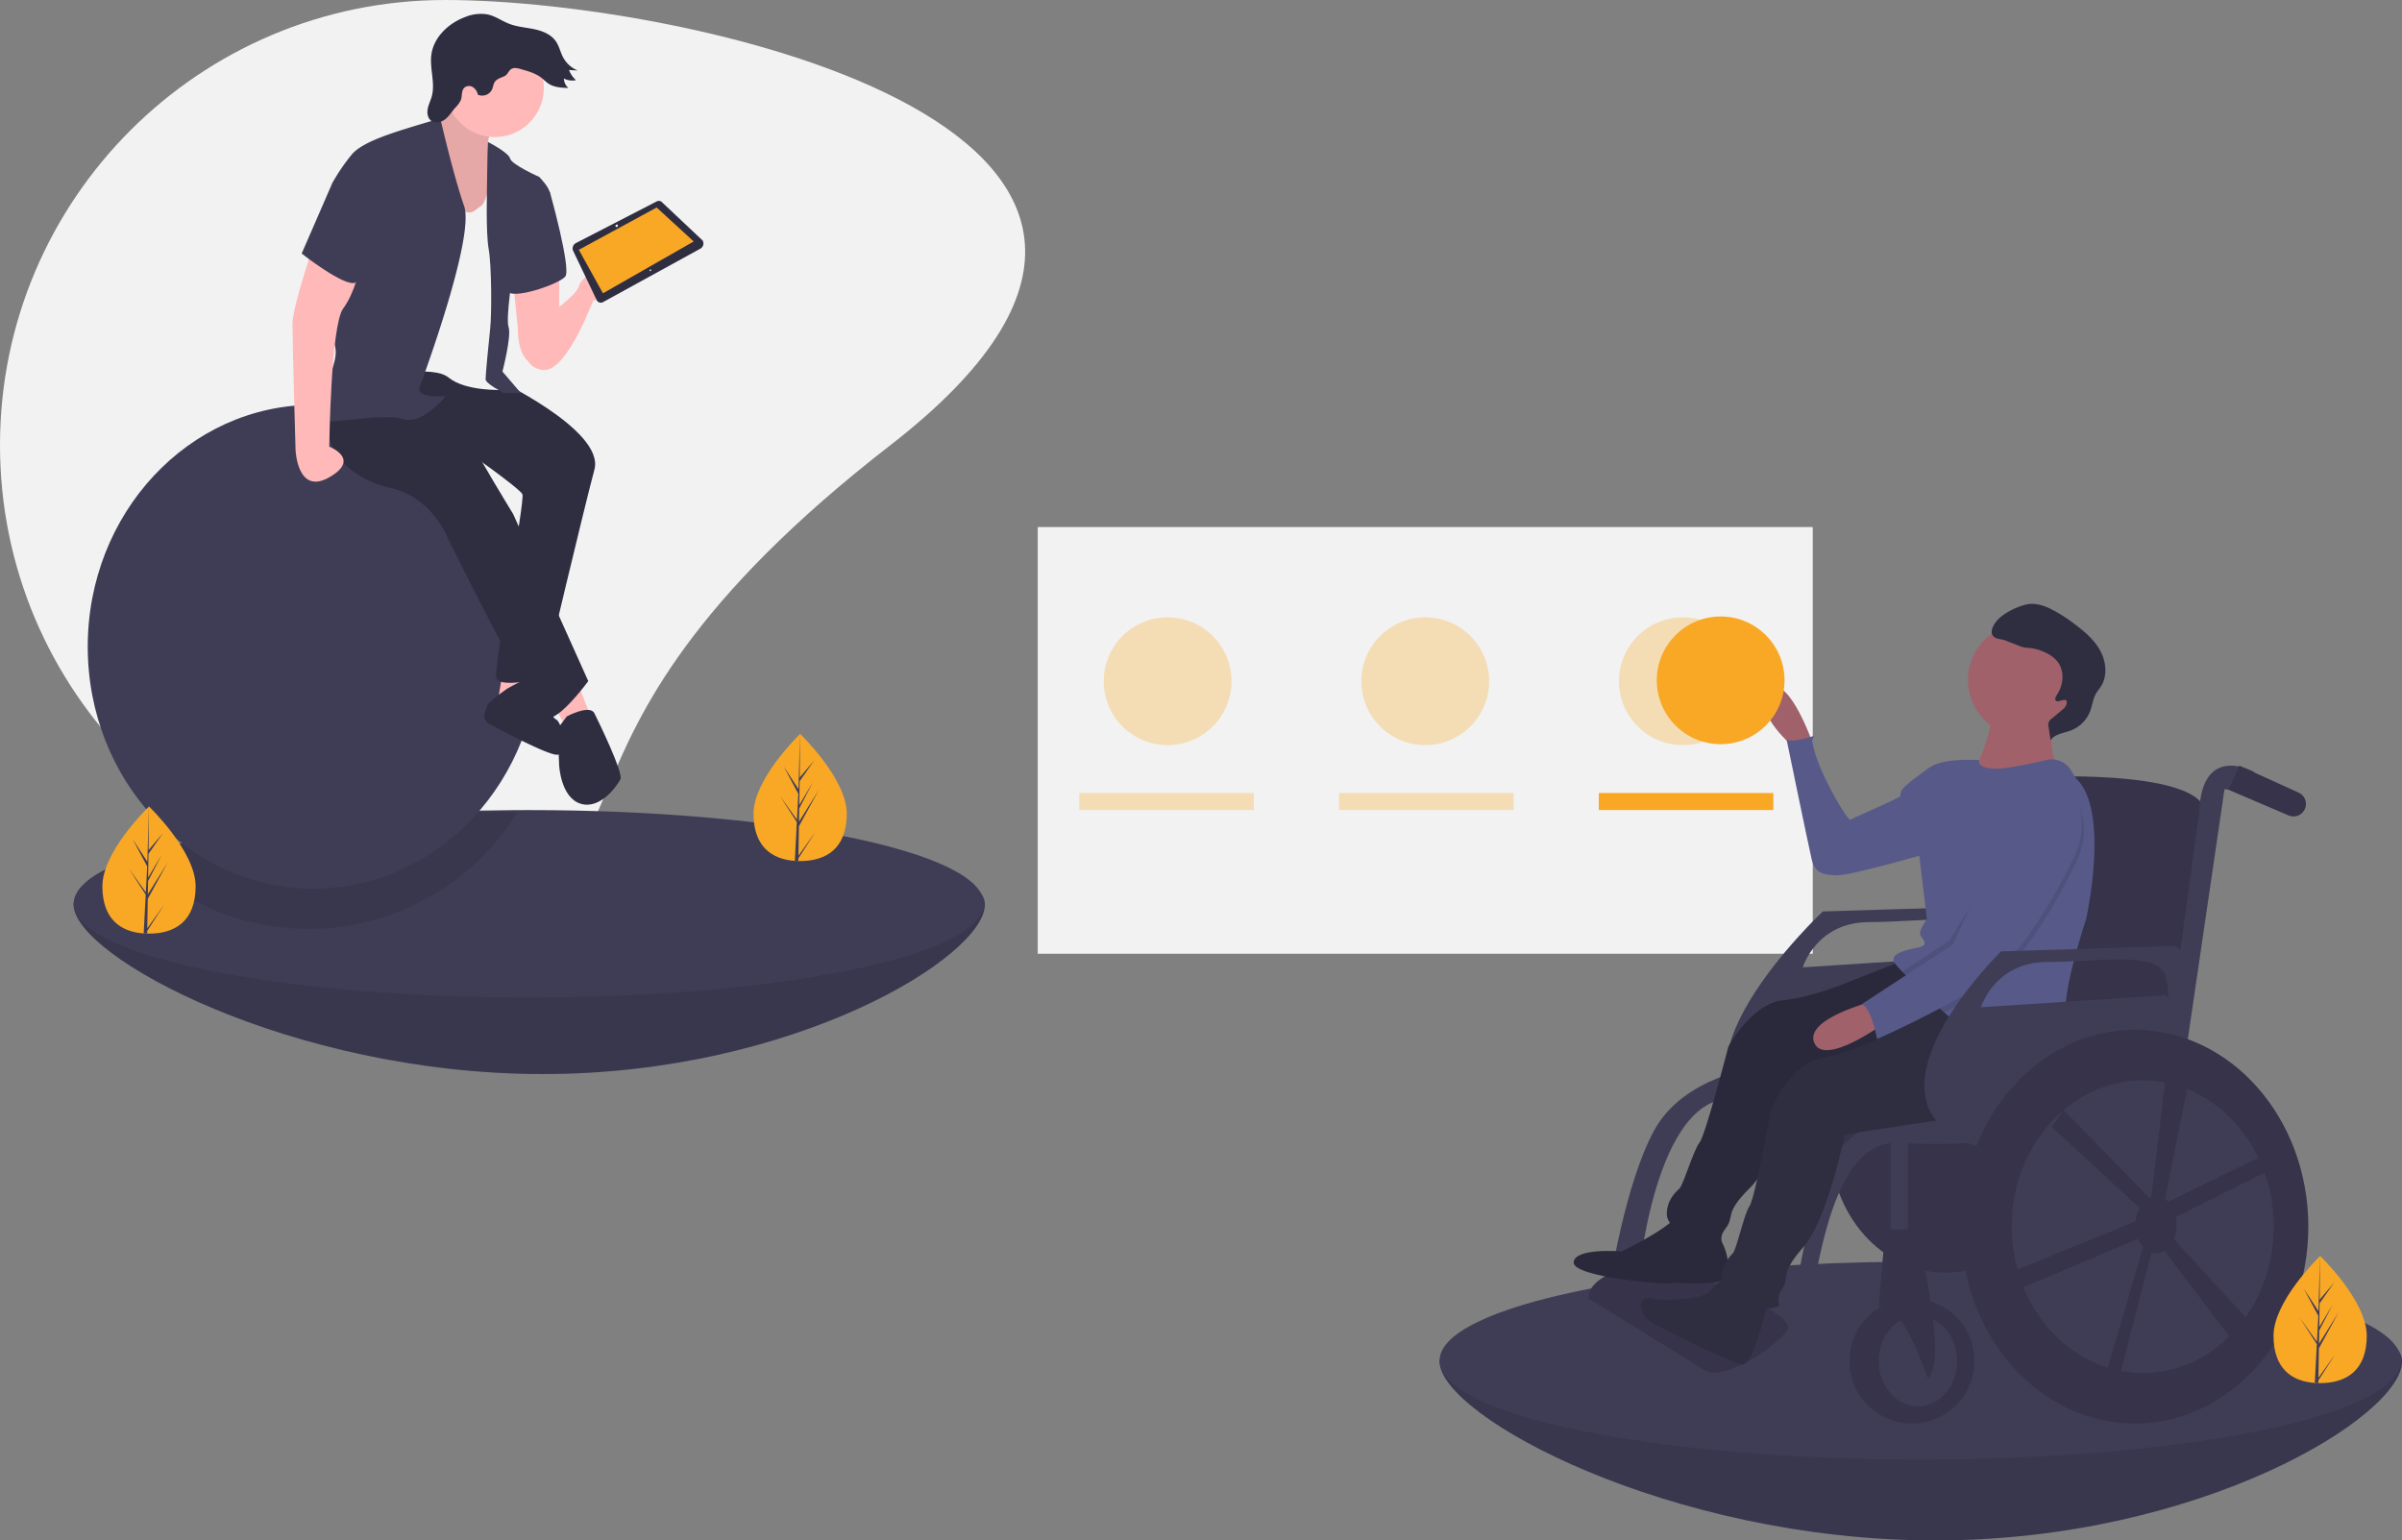 <svg id="a3a13504-18ee-4099-a22c-5e563c906cad" data-name="Layer 1" xmlns="http://www.w3.org/2000/svg" width="1191.523" height="764.215" viewBox="0 0 1191.523 764.215"><rect x="0" y="0" width="1191.523" height="764.215" fill="#808080" stroke="none"/><title>collab</title><path d="M445.925,288.736c-199.277,154.418-98.875,220.843-220.843,220.843s-220.843-98.875-220.843-220.843,98.875-220.843,220.843-220.843S645.202,134.318,445.925,288.736Z" transform="translate(-4.238 -67.892)" fill="#f2f2f2"/><path d="M492.762,516.736c0,25.665-94.571,84-219.25,84s-232.75-58.335-232.75-84c0-6.419,10.586,1.552,22-4,33.23-16.193,112.464-4.257,202.395-4.923q4.162-.038,8.355-.038C398.191,507.775,492.762,491.071,492.762,516.736Z" transform="translate(-4.238 -67.892)" fill="#3f3d56"/><path d="M492.762,516.736c0,25.665-94.571,84-219.25,84s-232.75-58.335-232.75-84c0-6.419,10.586,1.552,22-4,33.23-16.193,112.464-4.257,202.395-4.923q4.162-.038,8.355-.038C398.191,507.775,492.762,491.071,492.762,516.736Z" transform="translate(-4.238 -67.892)" opacity="0.1"/><path d="M492.262,516.256c0,25.665-101.071,46.48-225.75,46.48s-225.75-20.816-225.75-46.48c0-6.419,6.308-12.525,17.722-18.077,33.23-16.193,109.742-27.7,199.673-28.366q4.162-.038,8.355-.038C391.191,469.775,492.262,490.591,492.262,516.256Z" transform="translate(-4.238 -67.892)" fill="#3f3d56"/><path d="M260.842,470.766a121.496,121.496,0,0,1-189.28,22.58C103.062,480.456,175.592,471.296,260.842,470.766Z" transform="translate(-4.238 -67.892)" opacity="0.1"/><ellipse cx="155.523" cy="320.843" rx="112" ry="120" fill="#3f3d56"/><path d="M281.61,202.806v28.131l-14.445,16.726s-6.082-2.281-6.082-17.487l-2.281-22.048Z" transform="translate(-4.238 -67.892)" fill="#ffb9b9"/><path d="M267.164,230.937s23.569-15.966,24.329-21.288,34.213-29.651,28.891-14.445-22.048,22.048-22.048,22.048-12.925,34.973-24.329,34.213S262.603,236.259,267.164,230.937Z" transform="translate(-4.238 -67.892)" fill="#ffb9b9"/><polygon points="249.241 334.109 246.96 347.795 259.125 344.753 259.125 334.109 249.241 334.109" fill="#ffb9b9"/><path d="M255.76,409.605s14.06-8.33,14.633-4.545,6.655,18.23,9.696,19.751,6.843,18.247,0,17.487c-5.3-.589-24.738-10.755-33.234-15.31a4.643,4.643,0,0,1-1.996-6.067,9.579,9.579,0,0,0,1.017-2.952C245.876,416.447,255.76,409.605,255.76,409.605Z" transform="translate(-4.238 -67.892)" fill="#2f2e41"/><path d="M248.917,255.266s55.501,25.85,50.179,45.617S274.007,404.283,274.007,404.283s-22.048,5.322-23.569,0,14.445-88.193,12.925-91.235-29.651-22.809-29.651-22.809L175.93,265.91,200.259,243.101Z" transform="translate(-4.238 -67.892)" fill="#2f2e41"/><polygon points="286.495 338.671 293.338 356.158 281.173 361.48 273.57 347.795 286.495 338.671" fill="#ffb9b9"/><path d="M249.678,130.579s-6.843,9.123-1.521,13.685,1.521,21.288,1.521,21.288l-6.843,19.007-27.37-5.322V148.065l1.521-15.206s13.685-12.925,15.206-22.809S249.678,130.579,249.678,130.579Z" transform="translate(-4.238 -67.892)" fill="#ffb9b9"/><path d="M249.678,130.579s-6.843,9.123-1.521,13.685,1.521,21.288,1.521,21.288l-6.843,19.007-27.37-5.322V148.065l1.521-15.206s13.685-12.925,15.206-22.809S249.678,130.579,249.678,130.579Z" transform="translate(-4.238 -67.892)" opacity="0.1"/><path d="M204.06,249.184s35.734,39.535,35.734,41.056,19.007,32.692,19.007,32.692l37.254,82.871s-14.445,19.767-20.528,18.247-49.419-89.714-49.419-89.714-7.603-19.767-28.131-24.329-36.494-20.528-28.891-38.775S204.06,249.184,204.06,249.184Z" transform="translate(-4.238 -67.892)" fill="#2f2e41"/><circle cx="245.439" cy="43.679" r="24.329" fill="#ffb9b9"/><path d="M248.917,151.106s-3.041,17.487-6.082,19.007-5.322,6.843-12.165-.76-12.925-22.809-12.925-22.809l-23.569,28.891L191.896,255.266s26.61-6.843,34.973,0,26.61,6.082,26.61,6.082l-3.801-15.206,3.041-25.85-.76-23.569-.76-16.726Z" transform="translate(-4.238 -67.892)" fill="#f2f2f2"/><path d="M246.239,138.309s10.281,5.194,11.042,8.235,14.445,9.123,14.445,9.123,5.322,5.322,5.322,8.363-18.247,38.014-18.247,38.014-3.801,23.569-2.281,28.131-3.041,22.048-3.041,22.048l9.123,10.644h-8.363s-9.123-4.562-9.123-6.843,1.521-18.247,2.281-25.09.76-31.172-.76-39.535-.76-30.412-.76-35.734S246.239,138.309,246.239,138.309Z" transform="translate(-4.238 -67.892)" fill="#3f3d56"/><path d="M222.688,126.765s-3.421.773-13.305,3.814-25.09,7.603-30.412,13.685a94.248,94.248,0,0,0-9.884,14.445l3.041,54.741s-6.082,11.404-5.322,17.487,6.843,6.843,2.281,19.767-13.685,24.329-5.322,25.85,30.412-3.801,40.295-.76,21.288-11.404,21.288-11.404-15.206,1.521-12.925-4.562,27.37-74.508,22.048-89.714S222.688,126.765,222.688,126.765Z" transform="translate(-4.238 -67.892)" fill="#3f3d56"/><path d="M273.247,160.23l3.801,3.041s10.644,38.014,7.603,41.816-27.37,12.165-28.891,6.843S273.247,160.23,273.247,160.23Z" transform="translate(-4.238 -67.892)" fill="#3f3d56"/><path d="M160.724,186.84s-11.404,32.692-11.404,41.816,1.521,62.344,1.521,62.344.76,22.809,16.726,13.685,0-15.206,0-15.206.76-60.063,6.843-68.426,8.363-20.528,8.363-20.528Z" transform="translate(-4.238 -67.892)" fill="#ffb9b9"/><path d="M285.411,423.29s11.404-6.082,13.685-1.521,14.445,29.651,12.925,32.692-9.884,15.206-19.767,12.165-10.644-19.007-10.644-19.007l-.76-18.247Z" transform="translate(-4.238 -67.892)" fill="#2f2e41"/><path d="M254.442,105.695c-1.676.789-3.664,1.26-4.717,2.784-.78,1.129-.858,2.596-1.427,3.845a5.437,5.437,0,0,1-6.995,2.558,6.032,6.032,0,0,0-2.46-3.736,3.583,3.583,0,0,0-4.254.234c-1.567,1.494-1.012,4.099-1.744,6.137a12.953,12.953,0,0,1-2.786,3.82c-1.664,1.92-2.99,4.172-4.994,5.734s-5.043,2.239-7.034.66c-1.674-1.327-2.021-3.776-1.615-5.874s1.415-4.029,1.983-6.088c1.848-6.692-1.098-13.836-.187-20.718,1.168-8.818,8.663-15.784,17.029-18.807A19.922,19.922,0,0,1,246.236,75.08c3.826.854,7.094,3.29,10.759,4.683,3.919,1.49,8.18,1.75,12.28,2.621s8.321,2.555,10.7,6.006c1.66,2.407,2.23,5.397,3.606,7.977a14.311,14.311,0,0,0,7.249,6.494l-4.335-.247a12.777,12.777,0,0,0,3.454,5.041,9.269,9.269,0,0,1-6.001-.793,6.523,6.523,0,0,0,2.237,4.676c-3.336-.1-6.853-.254-9.672-2.041-1.381-.875-2.506-2.094-3.806-3.086-2.769-2.115-6.205-3.118-9.554-4.079-1.759-.505-3.875-1.207-5.466-.075C256.364,103.197,256.155,104.888,254.442,105.695Z" transform="translate(-4.238 -67.892)" fill="#2f2e41"/><path d="M180.492,149.586l-11.404,9.123-15.206,34.973s21.288,16.726,26.61,14.445S194.937,165.552,194.937,165.552Z" transform="translate(-4.238 -67.892)" fill="#3f3d56"/><path d="M351.538,191.317l-47.987,26.359a2.285,2.285,0,0,1-3.36-.991l-11.755-24.572a3.067,3.067,0,0,1,1.572-3.683l39.841-20.536a2.326,2.326,0,0,1,3.048.583l19.901,18.749A2.955,2.955,0,0,1,351.538,191.317Z" transform="translate(-4.238 -67.892)" fill="#2f2e41"/><polygon points="344.098 119.795 299.111 145.508 287.139 123.932 325.732 102.945 344.098 119.795" fill="#f9a826"/><ellipse cx="310.157" cy="179.893" rx="0.662" ry="0.565" transform="translate(-30.914 234.894) rotate(-50.158)" fill="#f2f2f2"/><ellipse cx="326.86" cy="201.968" rx="0.442" ry="0.376" transform="translate(-41.861 255.651) rotate(-50.158)" fill="#f2f2f2"/><path d="M101.277,507.573c0,17.417-10.353,23.498-23.125,23.498-.296,0-.592-.004-.885-.011-.592-.013-1.179-.04-1.758-.081-11.527-.815-20.482-7.209-20.482-23.406,0-16.759,21.416-37.909,23.029-39.478l.002-.002c.062-.062.094-.092.094-.092S101.277,490.159,101.277,507.573Z" transform="translate(-4.238 -67.892)" fill="#f9a826"/><path d="M77.309,528.406l8.458-11.817-8.48,13.115-.021,1.356c-.592-.013-1.179-.04-1.758-.081l.911-17.423-.006-.136.015-.023.087-1.647L68.014,498.602l8.526,11.913.021.349.687-13.164L69.972,484.114l7.366,11.276.717-27.295.002-.094v.092l-.119,21.523,7.245-8.533-7.275,10.387-.192,11.787,6.766-11.313-6.794,13.047-.106,6.553,9.818-15.746L77.545,513.831Z" transform="translate(-4.238 -67.892)" fill="#3f3d56"/><path d="M424.277,471.573c0,17.417-10.353,23.498-23.125,23.498-.296,0-.592-.004-.885-.011-.592-.013-1.179-.04-1.758-.081-11.527-.815-20.482-7.209-20.482-23.406,0-16.759,21.416-37.909,23.029-39.478l.002-.002c.062-.062.094-.092.094-.092S424.277,454.159,424.277,471.573Z" transform="translate(-4.238 -67.892)" fill="#f9a826"/><path d="M400.309,492.406l8.458-11.817-8.48,13.115-.021,1.356c-.592-.013-1.179-.04-1.758-.081l.911-17.423-.006-.136.015-.023.087-1.647L391.014,462.602l8.526,11.913.021.349.687-13.164L392.972,448.114l7.366,11.276.717-27.295.002-.094v.092l-.119,21.523,7.245-8.533-7.275,10.387-.192,11.787,6.766-11.313-6.794,13.047-.106,6.553,9.818-15.746-9.857,18.032Z" transform="translate(-4.238 -67.892)" fill="#3f3d56"/><rect x="514.773" y="261.472" width="384.451" height="211.683" fill="#f2f2f2"/><circle cx="579.201" cy="337.963" r="31.686" fill="#f9a826" opacity="0.3"/><circle cx="706.999" cy="337.963" r="31.686" fill="#f9a826" opacity="0.3"/><circle cx="834.797" cy="337.963" r="31.686" fill="#f9a826" opacity="0.3"/><rect x="535.369" y="393.413" width="86.607" height="8.449" fill="#f9a826" opacity="0.3"/><rect x="664.224" y="393.413" width="86.607" height="8.449" fill="#f9a826" opacity="0.3"/><rect x="793.078" y="393.413" width="86.607" height="8.449" fill="#f9a826"/><path d="M1195.762,743.388c0,27.107-99.884,88.719-231.568,88.719s-245.827-61.613-245.827-88.719c0-6.78,11.181,1.64,23.236-4.225,35.097-17.102,118.783-4.496,213.767-5.199q4.395-.04,8.824-.04C1095.878,733.924,1195.762,716.282,1195.762,743.388Z" transform="translate(-4.238 -67.892)" fill="#3f3d56"/><path d="M1195.762,743.388c0,27.107-99.884,88.719-231.568,88.719s-245.827-61.613-245.827-88.719c0-6.78,11.181,1.64,23.236-4.225,35.097-17.102,118.783-4.496,213.767-5.199q4.395-.04,8.824-.04C1095.878,733.924,1195.762,716.282,1195.762,743.388Z" transform="translate(-4.238 -67.892)" opacity="0.1"/><path d="M1195.234,742.881c0,27.107-106.749,49.092-238.434,49.092S718.366,769.988,718.366,742.881c0-6.78,6.663-13.228,18.718-19.093,35.097-17.102,115.908-29.256,210.891-29.959q4.395-.04,8.824-.04C1088.484,693.789,1195.234,715.774,1195.234,742.881Z" transform="translate(-4.238 -67.892)" fill="#3f3d56"/><ellipse cx="964.913" cy="566.664" rx="57.077" ry="64.731" fill="#36334a"/><path d="M994.226,517.434l-85.78,2.639s-88,82.588-25.315,105.023c0,0,89.32,3.852,107.795-10.665C990.927,614.431,1014.021,523.372,994.226,517.434Zm-3.959,24.414-91.719,5.939s6.598-22.435,32.992-22.435,56.087-5.939,58.726,7.918S990.267,541.848,990.267,541.848Z" transform="translate(-4.238 -67.892)" fill="#3f3d56"/><path d="M1081.985,569.561l-112.834-3.959,26.394-111.514s105.575-7.918,102.936,19.136S1081.985,569.561,1081.985,569.561Z" transform="translate(-4.238 -67.892)" fill="#36334a"/><path d="M973.057,622.868s-67.911,12.018-92.325-23.613,92.378-16.496,92.378-16.496l9.898,27.054Z" transform="translate(-4.238 -67.892)" fill="#36334a"/><circle cx="948.417" cy="675.209" r="31.013" fill="#36334a"/><ellipse cx="951.387" cy="675.209" rx="19.465" ry="22.435" fill="#3f3d56"/><path d="M1122.236,450.789s-25.734-14.517-27.054,19.795l-21.775,159.683h9.238l25.074-170.9s12.537,1.98,14.517,1.98S1122.236,450.789,1122.236,450.789Z" transform="translate(-4.238 -67.892)" fill="#3f3d56"/><path d="M1147.878,468.408v0a6.171,6.171,0,0,1-8.372,4.023l-29.852-12.763,5.415-11.928,29.421,13.4A6.171,6.171,0,0,1,1147.878,468.408Z" transform="translate(-4.238 -67.892)" fill="#36334a"/><path d="M966.512,619.05s-47.509-5.279-60.706,40.251-11.877,80.501-23.095,77.862S847.74,725.285,847.74,725.285l1.98,13.857s41.57,21.115,48.169-1.32,10.558-104.916,48.169-102.936,44.21-1.98,44.21-1.98Z" transform="translate(-4.238 -67.892)" fill="#3f3d56"/><path d="M876.113,597.275s-36.951,4.619-51.468,31.673-21.775,75.882-21.775,75.882h13.857s7.918-96.997,49.488-91.719Z" transform="translate(-4.238 -67.892)" fill="#3f3d56"/><path d="M851.039,748.38,792.313,712.088s-3.299-13.197,34.312-18.476c0,0,71.11,24.869,64.258,34.21S860.937,751.679,851.039,748.38Z" transform="translate(-4.238 -67.892)" fill="#36334a"/><path d="M960.069,539.794c1.809,1.97,35.086,33.63,35.086,33.63s-3.307,22.098-38.911,24.84l-59.341,4.571s-11.216,41.161-24.552,54.315-7.216,13.888-12.22,20.299,2.02,8.13-5.578,8.753-23.294-8.563-23.464-15.667,4.261-11.175,6.231-12.983,6.965-19.103,9.959-22.761,14.332-47.653,14.332-47.653,11.316-21.284,27.003-22.982,33.14-9.328,33.14-9.328" transform="translate(-4.238 -67.892)" fill="#2f2e41"/><path d="M960.069,539.794c1.809,1.97,35.086,33.63,35.086,33.63s-3.307,22.098-38.911,24.84l-59.341,4.571s-11.216,41.161-24.552,54.315-7.216,13.888-12.22,20.299,2.02,8.13-5.578,8.753-23.294-8.563-23.464-15.667,4.261-11.175,6.231-12.983,6.965-19.103,9.959-22.761,14.332-47.653,14.332-47.653,11.316-21.284,27.003-22.982,33.14-9.328,33.14-9.328" transform="translate(-4.238 -67.892)" opacity="0.1"/><path d="M902.508,434.125s-12.488-33.933-21.036-23.121,13.754,28.567,13.754,28.567Z" transform="translate(-4.238 -67.892)" fill="#a0616a"/><path d="M968.292,451.838l-7.11-3.009s-13.051,8.82-13.911,11.684,1.002,1.862-4.124,4.381-19.131,8.618-20.992,9.62-22.94-36.29-17.899-41.645c0,0-9.435,3.401-13.73,2.112,0,0,10.723,51.988,12.355,59.033s5.44,7.876,12.543,8.134,50.232-12.395,50.232-12.395Z" transform="translate(-4.238 -67.892)" fill="#575a89"/><path d="M857.046,675.273s-.36,7.376.872,8.223,8.84,18.793-2.879,20.524-18.155-.522-20.989.431-49.55-2.901-49.191-10.277,23.718-5.449,23.718-5.449,23.137-10.931,27.469-17.75S857.046,675.273,857.046,675.273Z" transform="translate(-4.238 -67.892)" fill="#2f2e41"/><path d="M857.046,675.273s-.36,7.376.872,8.223,8.84,18.793-2.879,20.524-18.155-.522-20.989.431-49.55-2.901-49.191-10.277,23.718-5.449,23.718-5.449,23.137-10.931,27.469-17.75S857.046,675.273,857.046,675.273Z" transform="translate(-4.238 -67.892)" opacity="0.1"/><path d="M881.151,714.123s-7.105,30.957-12.317,30.641-42.007-18.222-46.534-21.769c-5.813-4.554-5.583-12.601,1.089-10.911s25.545.174,28.753-3.233l8.248-8.762Z" transform="translate(-4.238 -67.892)" fill="#2f2e41"/><path d="M953.993,542.131c1.947,1.833,61.165,52.069,61.165,52.069s-1.692,22.28-37.002,27.603l-58.851,8.872s-8.194,41.868-20.538,55.956-6.187,14.376-10.712,21.134,2.605,7.962-4.927,9.135-23.855-6.847-24.541-13.92,3.438-11.455,5.271-13.402,5.558-19.559,8.278-23.425,10.83-48.569,10.83-48.569,9.739-22.05,25.261-24.884,32.374-11.712,32.374-11.712" transform="translate(-4.238 -67.892)" fill="#2f2e41"/><circle cx="1004.265" cy="337.327" r="28.079" fill="#a0616a"/><path d="M1023.221,422.747s-4.211,17.154,2.203,25.946-42.9,4.607-42.9,4.607,13.348-27.835,8.423-34.307S1023.221,422.747,1023.221,422.747Z" transform="translate(-4.238 -67.892)" fill="#a0616a"/><path d="M960.187,449.718c-5.957,6.328-3.927,42.212-3.927,42.212l3.806,32.046s-4.554,5.813-3.065,8.133,3.923,4.611-.774,5.699-15.522,2.834-12.057,7.932a49.147,49.147,0,0,0,3.629,4.133c1.104,1.168,2.417,2.523,3.906,4.035,3.483,3.518,7.913,7.844,12.828,12.406q2.088,1.952,4.281,3.938c18.75,16.961,42.065,34.915,46.889,26.299,8.077-14.433,13.69-16.494,13.319-28.78s10.027-43.815,10.027-43.815,12.09-53.809-4.948-69.848l-2.664-4.261a11.13,11.13,0,0,0-12.044-4.928c-8.316,1.987-21.064,4.732-26.588,4.289-8.534-.688-6.663-4.197-6.663-4.197S966.145,443.39,960.187,449.718Z" transform="translate(-4.238 -67.892)" fill="#575a89"/><path d="M933.859,564.496s-34.738,8.617-29.642,20.76,35.168-10.049,35.168-10.049Z" transform="translate(-4.238 -67.892)" fill="#a0616a"/><path d="M1024.043,415.492c-.691-.838-.008-2.061.594-2.965,3.224-4.842,3.839-11.731.293-16.341a15.558,15.558,0,0,0-5.129-4.103,24.84,24.84,0,0,0-8.95-2.747,13.856,13.856,0,0,1-4.863-.958c-.979-.497-5.6-2.115-6.592-2.587-2.181-1.037-5.214-.589-6.611-2.558-1.337-1.884-.088-4.464,1.21-6.375,2.958-4.352,10.439-7.959,15.575-9.101,3.898-.867,7.966.352,11.579,2.054a70.691,70.691,0,0,1,11.794,7.379c5.053,3.744,10.032,7.893,13.067,13.401s3.766,12.683.338,17.955c-.714,1.098-1.588,2.09-2.256,3.216-1.631,2.748-1.926,6.072-3.078,9.053a16.756,16.756,0,0,1-9.683,9.54c-3.512,1.298-7.831,1.657-9.906,4.774l-.968-6.498a3.747,3.747,0,0,1,1.752-4.374l4.974-4.19a5.684,5.684,0,0,0,2.15-2.772C1030.409,412.807,1025.196,416.889,1024.043,415.492Z" transform="translate(-4.238 -67.892)" fill="#2f2e41"/><path d="M974.24,539.155l-22.535,14.751c4.469,4.519,10.505,10.367,17.109,16.344,6.255-3.367,12.634-7.012,18.34-10.675,20.878-13.4,38.78-47.048,46.8-63.371s1.492-28.895,1.492-28.895a60.969,60.969,0,0,0-16.695-4.698C1008.298,461.034,974.24,539.155,974.24,539.155Z" transform="translate(-4.238 -67.892)" opacity="0.1"/><path d="M971.262,534.515,947.799,549.871c1.104,1.168,2.417,2.523,3.906,4.035,3.483,3.518,7.913,7.844,12.828,12.406,6.665-3.559,13.542-7.461,19.643-11.377,20.878-13.4,38.78-47.048,46.8-63.371s-13.559-10.468-13.559-10.468,11.198-5.068.745-6.644S971.262,534.515,971.262,534.515Z" transform="translate(-4.238 -67.892)" opacity="0.1"/><path d="M1034.415,464.502s6.528,12.573-1.492,28.895-25.922,49.97-46.8,63.371-50.748,26.6-50.748,26.6-2.834-15.522-7.616-17.269l45.451-29.75s34.058-78.12,44.51-76.544A60.969,60.969,0,0,1,1034.415,464.502Z" transform="translate(-4.238 -67.892)" fill="#575a89"/><polygon points="937.86 562.375 937.86 639.577 946.438 639.577 946.438 561.055 937.86 562.375" fill="#3f3d56"/><path d="M954.635,677.776s16.496,64.665,5.939,73.903c0,0-13.857-40.91-24.414-35.632l3.299-38.271Z" transform="translate(-4.238 -67.892)" fill="#36334a"/><path d="M1082.645,537.229l-85.78,2.639s-75.882,73.903-13.197,96.338c0,0,77.202,12.537,95.678-1.98C1079.346,634.226,1102.441,543.168,1082.645,537.229Zm-3.959,24.414-91.719,5.939s6.598-22.435,32.992-22.435,56.087-5.939,58.726,7.918S1078.686,561.643,1078.686,561.643Z" transform="translate(-4.238 -67.892)" fill="#3f3d56"/><ellipse cx="1058.941" cy="608.564" rx="86.11" ry="97.657" fill="#36334a"/><ellipse cx="1062.901" cy="608.564" rx="64.995" ry="72.583" fill="#3f3d56"/><path d="M1083.965,675.467a19.329,19.329,0,0,0-.377-3.771l48.546-24.273-3.299-7.258-49.039,23.891a10.24,10.24,0,0,0-1.629-1.361l.038.008,14.339-71.366-12.684-.288-8.431,70.232.808.17a7.916,7.916,0,0,0-1.891.646l-42.412-43.534-5.994,8.406,43.575,40.089a17.528,17.528,0,0,0-1.929,6.757l-61.441,25.078-1.32,10.558,64.045-26.935a13.998,13.998,0,0,0,2.503,4.046l-19.699,67.099h7.258l16.535-64.368a7.534,7.534,0,0,0,2.271.363,7.864,7.864,0,0,0,4.194-1.257l34.407,45.467,10.558-7.258-40.314-44.036A18.452,18.452,0,0,0,1083.965,675.467Z" transform="translate(-4.238 -67.892)" fill="#36334a"/><circle cx="853.545" cy="337.517" r="31.686" fill="#f9a826"/><path d="M1178.277,730.573c0,17.417-10.353,23.498-23.125,23.498-.296,0-.592-.004-.885-.011-.592-.013-1.179-.04-1.758-.081-11.527-.815-20.482-7.209-20.482-23.406,0-16.759,21.416-37.909,23.029-39.478l.002-.002c.062-.062.094-.092.094-.092S1178.277,713.159,1178.277,730.573Z" transform="translate(-4.238 -67.892)" fill="#f9a826"/><path d="M1154.309,751.406l8.458-11.817-8.48,13.115-.021,1.356c-.592-.013-1.179-.04-1.758-.081l.911-17.423-.006-.136.015-.023.087-1.647-8.501-13.147,8.526,11.913.021.349.687-13.164-7.277-13.586,7.366,11.276.717-27.295.002-.094v.092l-.119,21.523,7.245-8.533-7.275,10.387-.192,11.787,6.766-11.313-6.794,13.047-.106,6.553,9.818-15.746-9.857,18.032Z" transform="translate(-4.238 -67.892)" fill="#3f3d56"/></svg>